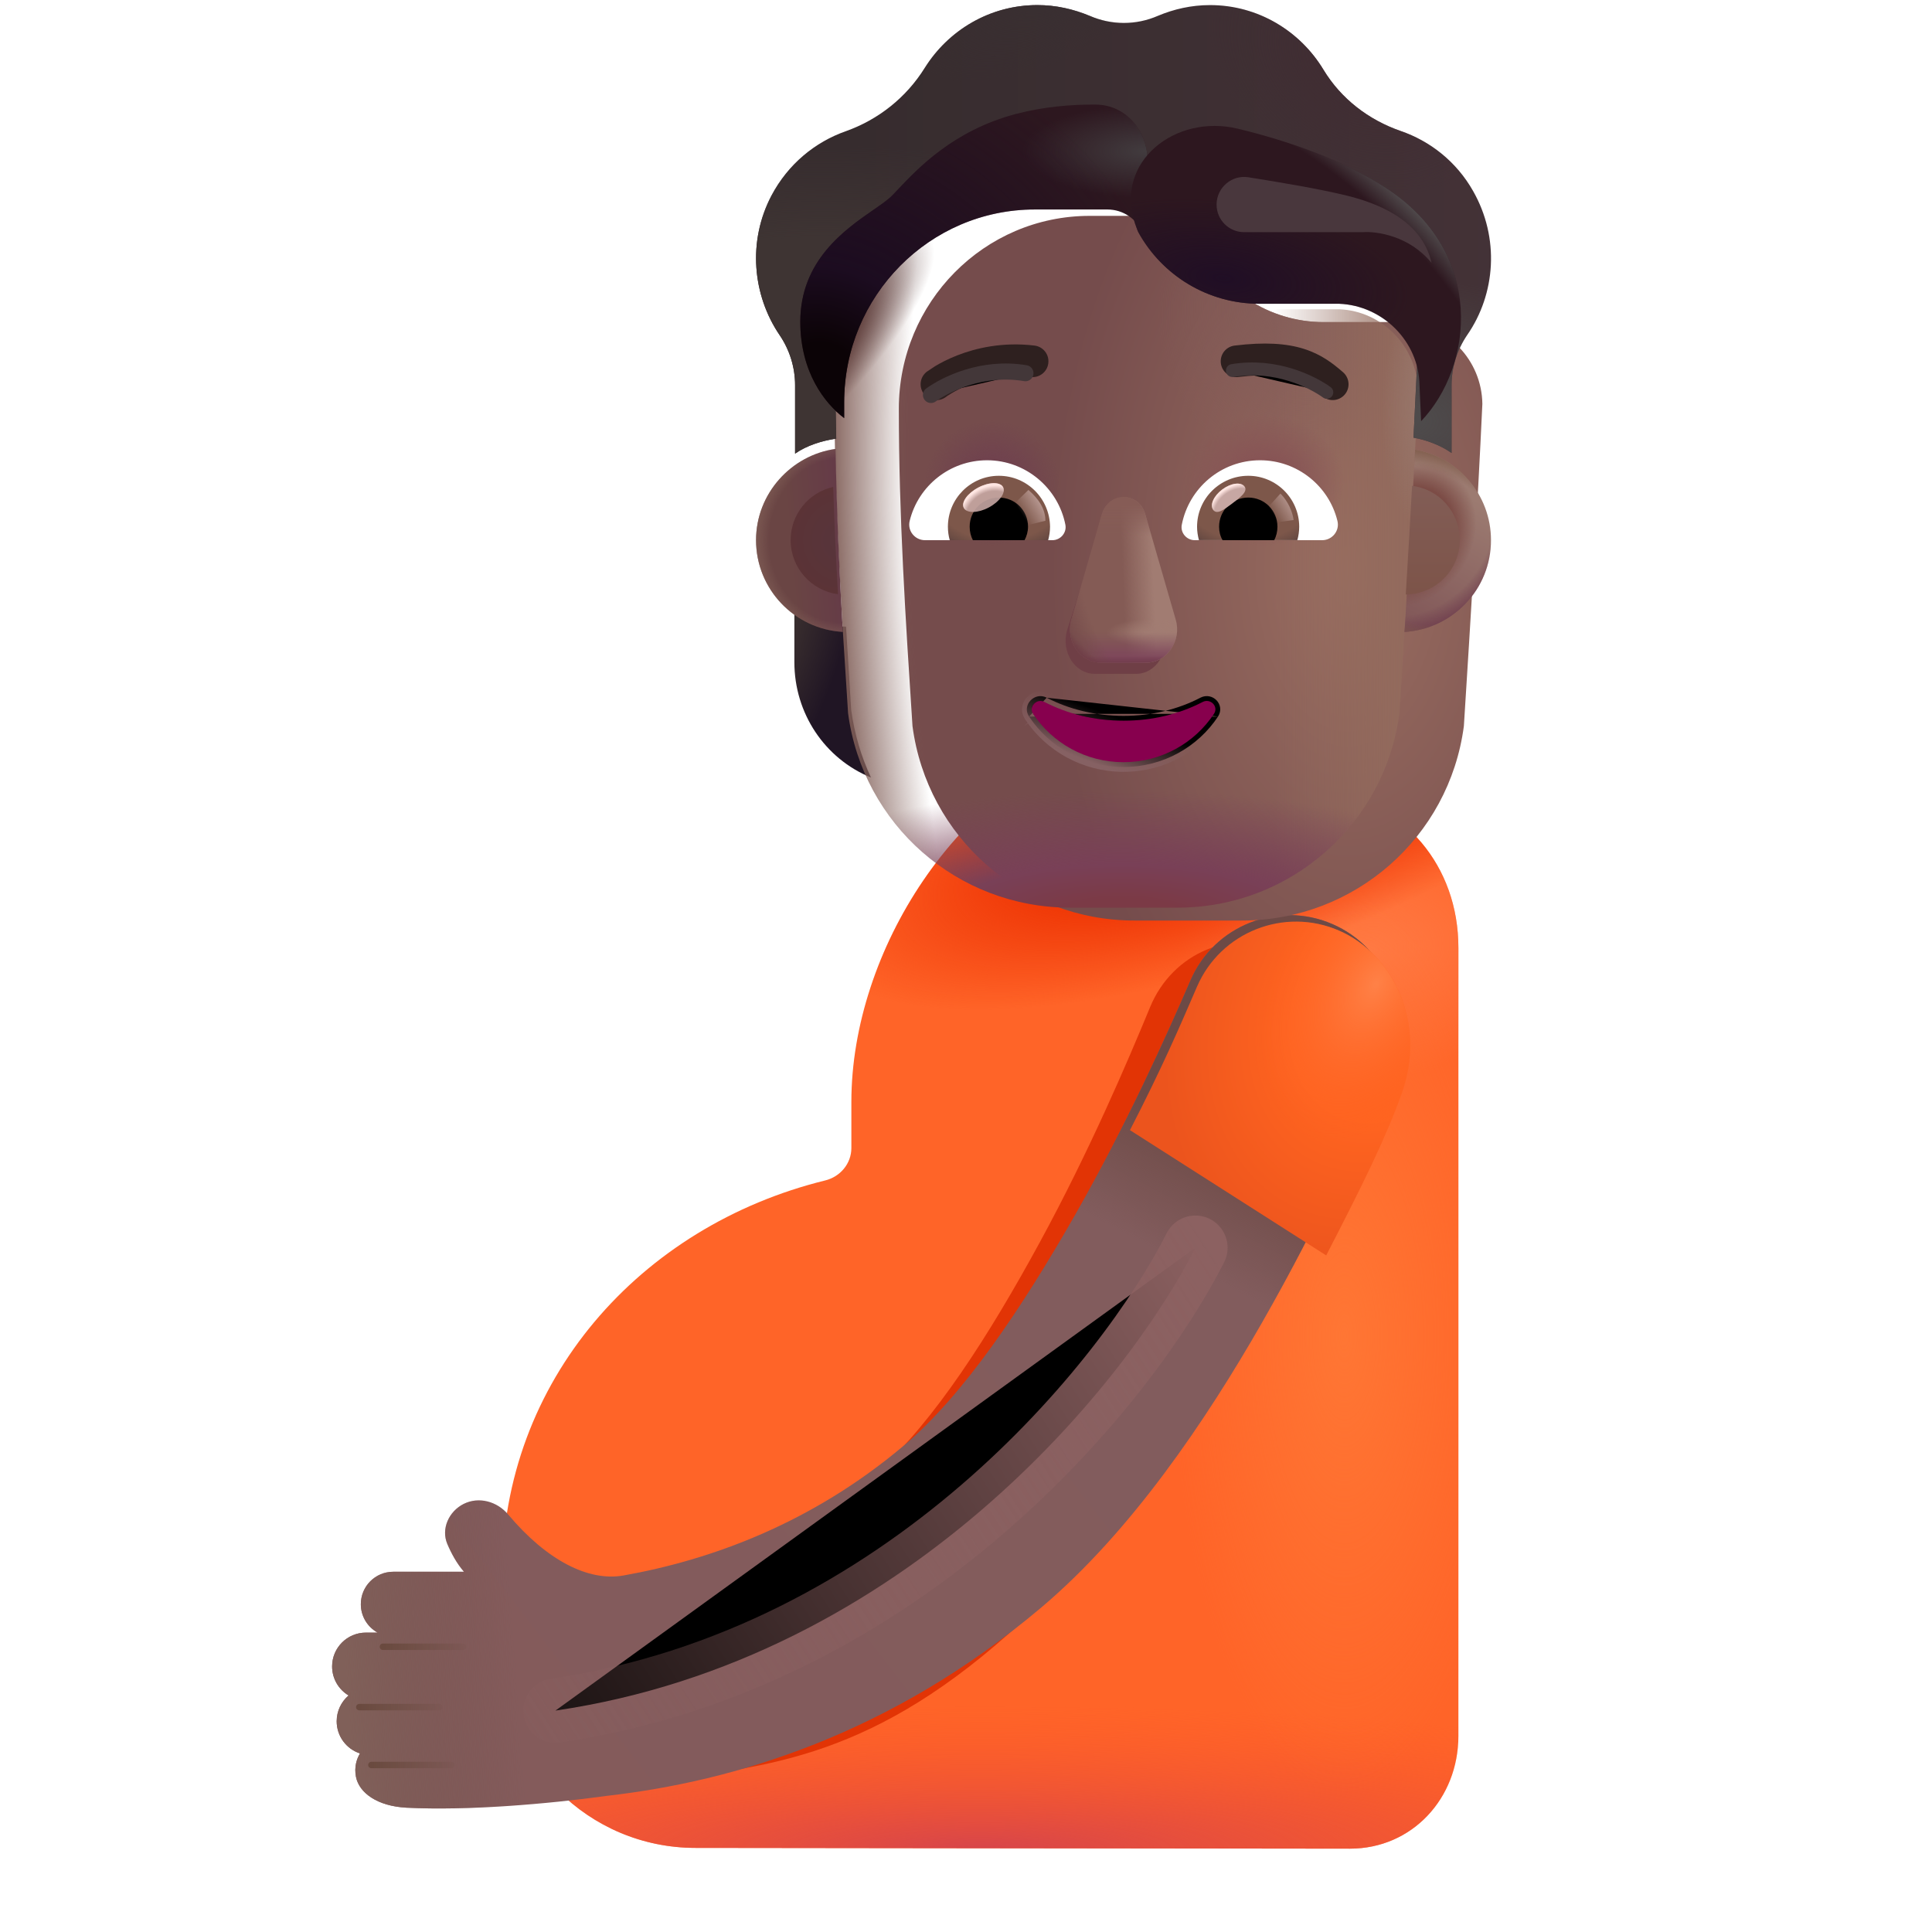 <svg viewBox="1 1 30 30" xmlns="http://www.w3.org/2000/svg">
<g filter="url(#filter0_i_13929_4524)">
<path d="M16.856 12.501C14.652 13.176 12.97 15.748 12.97 18.11V18.827C12.97 19.068 12.797 19.273 12.563 19.33C9.694 20.036 7.545 22.437 7.545 25.479V26.694C7.545 28.351 8.89 29.694 10.549 29.694L20.712 29.706C21.68 29.706 22.396 28.922 22.396 27.956V15.722C22.396 14.427 21.55 13.484 20.358 13.235C20.204 13.203 20.05 13.172 19.896 13.137C19.633 13.076 19.374 13 19.133 12.88L19.074 12.851C18.38 12.505 17.598 12.273 16.856 12.501Z" fill="#FF6428"/>
<path d="M16.856 12.501C14.652 13.176 12.97 15.748 12.97 18.11V18.827C12.97 19.068 12.797 19.273 12.563 19.33C9.694 20.036 7.545 22.437 7.545 25.479V26.694C7.545 28.351 8.89 29.694 10.549 29.694L20.712 29.706C21.68 29.706 22.396 28.922 22.396 27.956V15.722C22.396 14.427 21.55 13.484 20.358 13.235C20.204 13.203 20.05 13.172 19.896 13.137C19.633 13.076 19.374 13 19.133 12.88L19.074 12.851C18.38 12.505 17.598 12.273 16.856 12.501Z" fill="url(#paint0_radial_13929_4524)"/>
<path d="M16.856 12.501C14.652 13.176 12.97 15.748 12.97 18.11V18.827C12.97 19.068 12.797 19.273 12.563 19.33C9.694 20.036 7.545 22.437 7.545 25.479V26.694C7.545 28.351 8.89 29.694 10.549 29.694L20.712 29.706C21.68 29.706 22.396 28.922 22.396 27.956V15.722C22.396 14.427 21.55 13.484 20.358 13.235C20.204 13.203 20.05 13.172 19.896 13.137C19.633 13.076 19.374 13 19.133 12.88L19.074 12.851C18.38 12.505 17.598 12.273 16.856 12.501Z" fill="url(#paint1_radial_13929_4524)"/>
<path d="M16.856 12.501C14.652 13.176 12.97 15.748 12.97 18.11V18.827C12.97 19.068 12.797 19.273 12.563 19.33C9.694 20.036 7.545 22.437 7.545 25.479V26.694C7.545 28.351 8.89 29.694 10.549 29.694L20.712 29.706C21.68 29.706 22.396 28.922 22.396 27.956V15.722C22.396 14.427 21.55 13.484 20.358 13.235C20.204 13.203 20.05 13.172 19.896 13.137C19.633 13.076 19.374 13 19.133 12.88L19.074 12.851C18.38 12.505 17.598 12.273 16.856 12.501Z" fill="url(#paint2_radial_13929_4524)"/>
<path d="M16.856 12.501C14.652 13.176 12.97 15.748 12.97 18.11V18.827C12.97 19.068 12.797 19.273 12.563 19.33C9.694 20.036 7.545 22.437 7.545 25.479V26.694C7.545 28.351 8.89 29.694 10.549 29.694L20.712 29.706C21.68 29.706 22.396 28.922 22.396 27.956V15.722C22.396 14.427 21.55 13.484 20.358 13.235C20.204 13.203 20.05 13.172 19.896 13.137C19.633 13.076 19.374 13 19.133 12.88L19.074 12.851C18.38 12.505 17.598 12.273 16.856 12.501Z" fill="url(#paint3_radial_13929_4524)"/>
</g>
<g filter="url(#filter1_f_13929_4524)">
<path d="M10.469 28.739C10.622 28.72 10.769 28.7 10.909 28.68C12.796 28.455 14.417 28.358 16.648 26.382C17.973 25.208 19.082 23.486 19.919 21.949C20.772 20.381 21.421 18.856 21.786 17.97C22.136 17.121 21.764 16.135 20.955 15.767C20.146 15.4 19.207 15.791 18.858 16.64C18.508 17.488 17.914 18.88 17.148 20.286C16.366 21.723 15.504 23.078 14.614 23.867C13.248 25.077 11.758 25.642 10.469 25.883C9.953 25.979 9.334 25.648 8.765 24.936C8.641 24.78 8.453 24.697 8.271 24.72C8.242 24.968 8.228 25.221 8.228 25.479V26.694C8.228 27.857 9.546 28.241 10.469 28.739Z" fill="#E23405"/>
</g>
<g filter="url(#filter2_i_13929_4524)">
<path d="M21.689 15.549C22.538 15.916 22.929 16.902 22.562 17.751C22.179 18.637 21.497 20.162 20.601 21.73C19.722 23.267 18.558 24.989 17.167 26.163C14.825 28.139 12.403 28.861 10.422 29.086C9.493 29.215 8.253 29.318 7.313 29.27C6.856 29.246 6.578 29.038 6.528 28.793C6.496 28.633 6.542 28.507 6.59 28.427C6.38 28.359 6.228 28.161 6.228 27.928C6.228 27.767 6.3 27.624 6.413 27.527C6.26 27.436 6.157 27.268 6.157 27.076C6.157 26.786 6.392 26.551 6.683 26.551H6.863C6.708 26.465 6.603 26.3 6.603 26.11C6.603 25.831 6.828 25.606 7.106 25.606H8.204C8.092 25.477 8.008 25.321 7.946 25.175C7.846 24.939 7.97 24.669 8.199 24.553C8.436 24.434 8.721 24.514 8.891 24.717C9.489 25.43 10.139 25.761 10.681 25.664C12.033 25.424 13.598 24.859 15.032 23.649C15.967 22.86 16.871 21.505 17.692 20.068C18.496 18.661 19.12 17.269 19.487 16.421C19.854 15.572 20.84 15.181 21.689 15.549Z" fill="url(#paint4_linear_13929_4524)"/>
<path d="M21.689 15.549C22.538 15.916 22.929 16.902 22.562 17.751C22.179 18.637 21.497 20.162 20.601 21.73C19.722 23.267 18.558 24.989 17.167 26.163C14.825 28.139 12.403 28.861 10.422 29.086C9.493 29.215 8.253 29.318 7.313 29.27C6.856 29.246 6.578 29.038 6.528 28.793C6.496 28.633 6.542 28.507 6.59 28.427C6.38 28.359 6.228 28.161 6.228 27.928C6.228 27.767 6.3 27.624 6.413 27.527C6.26 27.436 6.157 27.268 6.157 27.076C6.157 26.786 6.392 26.551 6.683 26.551H6.863C6.708 26.465 6.603 26.3 6.603 26.11C6.603 25.831 6.828 25.606 7.106 25.606H8.204C8.092 25.477 8.008 25.321 7.946 25.175C7.846 24.939 7.97 24.669 8.199 24.553C8.436 24.434 8.721 24.514 8.891 24.717C9.489 25.43 10.139 25.761 10.681 25.664C12.033 25.424 13.598 24.859 15.032 23.649C15.967 22.86 16.871 21.505 17.692 20.068C18.496 18.661 19.12 17.269 19.487 16.421C19.854 15.572 20.84 15.181 21.689 15.549Z" fill="url(#paint5_linear_13929_4524)"/>
<path d="M21.689 15.549C22.538 15.916 22.929 16.902 22.562 17.751C22.179 18.637 21.497 20.162 20.601 21.73C19.722 23.267 18.558 24.989 17.167 26.163C14.825 28.139 12.403 28.861 10.422 29.086C9.493 29.215 8.253 29.318 7.313 29.27C6.856 29.246 6.578 29.038 6.528 28.793C6.496 28.633 6.542 28.507 6.59 28.427C6.38 28.359 6.228 28.161 6.228 27.928C6.228 27.767 6.3 27.624 6.413 27.527C6.26 27.436 6.157 27.268 6.157 27.076C6.157 26.786 6.392 26.551 6.683 26.551H6.863C6.708 26.465 6.603 26.3 6.603 26.11C6.603 25.831 6.828 25.606 7.106 25.606H8.204C8.092 25.477 8.008 25.321 7.946 25.175C7.846 24.939 7.97 24.669 8.199 24.553C8.436 24.434 8.721 24.514 8.891 24.717C9.489 25.43 10.139 25.761 10.681 25.664C12.033 25.424 13.598 24.859 15.032 23.649C15.967 22.86 16.871 21.505 17.692 20.068C18.496 18.661 19.12 17.269 19.487 16.421C19.854 15.572 20.84 15.181 21.689 15.549Z" fill="url(#paint6_linear_13929_4524)"/>
</g>
<g filter="url(#filter3_i_13929_4524)">
<path d="M22.665 18.082C23.056 16.992 22.538 15.916 21.689 15.549C20.84 15.181 19.854 15.572 19.487 16.421C19.221 17.037 18.954 17.662 18.446 18.649L21.493 20.594C22.06 19.496 22.417 18.774 22.665 18.082Z" fill="url(#paint7_radial_13929_4524)"/>
<path d="M22.665 18.082C23.056 16.992 22.538 15.916 21.689 15.549C20.84 15.181 19.854 15.572 19.487 16.421C19.221 17.037 18.954 17.662 18.446 18.649L21.493 20.594C22.06 19.496 22.417 18.774 22.665 18.082Z" fill="url(#paint8_radial_13929_4524)"/>
</g>
<g filter="url(#filter4_f_13929_4524)">
<path d="M6.946 26.571H8.188" stroke="url(#paint9_linear_13929_4524)" stroke-width="0.1" stroke-linecap="round"/>
</g>
<g filter="url(#filter5_f_13929_4524)">
<path d="M6.579 27.508H7.821" stroke="url(#paint10_linear_13929_4524)" stroke-width="0.1" stroke-linecap="round"/>
</g>
<g filter="url(#filter6_f_13929_4524)">
<path d="M6.767 28.407H8.009" stroke="url(#paint11_linear_13929_4524)" stroke-width="0.1" stroke-linecap="round"/>
</g>
<path d="M22.756 10.731C23.053 10.721 23.332 10.621 23.558 10.457V11.283C23.558 12.075 23.086 12.78 22.369 13.073C22.52 12.751 22.624 12.401 22.676 12.027L22.756 10.731Z" fill="url(#paint12_radial_13929_4524)"/>
<path d="M14.137 10.731C13.839 10.721 13.561 10.621 13.335 10.457V11.283C13.335 12.075 13.806 12.78 14.524 13.073C14.373 12.751 14.269 12.401 14.217 12.027L14.137 10.731Z" fill="url(#paint13_radial_13929_4524)"/>
<g filter="url(#filter7_ii_13929_4524)">
<path d="M14.169 12.074C14.397 13.805 15.87 15.094 17.614 15.094H19.286C21.03 15.094 22.503 13.805 22.731 12.074C22.836 10.404 22.941 8.741 23.018 7.072C23.009 6.392 22.473 5.831 21.796 5.802H20.555C19.708 5.802 18.942 5.303 18.594 4.523C18.504 4.3 18.288 4.152 18.048 4.152H16.92C15.284 4.152 13.957 5.493 13.957 7.148C13.957 8.798 14.061 10.421 14.169 12.074Z" fill="url(#paint14_radial_13929_4524)"/>
<path d="M14.169 12.074C14.397 13.805 15.87 15.094 17.614 15.094H19.286C21.03 15.094 22.503 13.805 22.731 12.074C22.836 10.404 22.941 8.741 23.018 7.072C23.009 6.392 22.473 5.831 21.796 5.802H20.555C19.708 5.802 18.942 5.303 18.594 4.523C18.504 4.3 18.288 4.152 18.048 4.152H16.92C15.284 4.152 13.957 5.493 13.957 7.148C13.957 8.798 14.061 10.421 14.169 12.074Z" fill="url(#paint15_radial_13929_4524)"/>
</g>
<path d="M14.169 12.074C14.397 13.805 15.87 15.094 17.614 15.094H19.286C21.03 15.094 22.503 13.805 22.731 12.074C22.836 10.404 22.941 8.741 23.018 7.072C23.009 6.392 22.473 5.831 21.796 5.802H20.555C19.708 5.802 18.942 5.303 18.594 4.523C18.504 4.3 18.288 4.152 18.048 4.152H16.92C15.284 4.152 13.957 5.493 13.957 7.148C13.957 8.798 14.061 10.421 14.169 12.074Z" fill="url(#paint16_linear_13929_4524)"/>
<path d="M14.169 12.074C14.397 13.805 15.87 15.094 17.614 15.094H19.286C21.03 15.094 22.503 13.805 22.731 12.074C22.836 10.404 22.941 8.741 23.018 7.072C23.009 6.392 22.473 5.831 21.796 5.802H20.555C19.708 5.802 18.942 5.303 18.594 4.523C18.504 4.3 18.288 4.152 18.048 4.152H16.92C15.284 4.152 13.957 5.493 13.957 7.148C13.957 8.798 14.061 10.421 14.169 12.074Z" fill="url(#paint17_radial_13929_4524)"/>
<path d="M14.169 12.074C14.397 13.805 15.87 15.094 17.614 15.094H19.286C21.03 15.094 22.503 13.805 22.731 12.074C22.836 10.404 22.941 8.741 23.018 7.072C23.009 6.392 22.473 5.831 21.796 5.802H20.555C19.708 5.802 18.942 5.303 18.594 4.523C18.504 4.3 18.288 4.152 18.048 4.152H16.92C15.284 4.152 13.957 5.493 13.957 7.148C13.957 8.798 14.061 10.421 14.169 12.074Z" fill="url(#paint18_radial_13929_4524)"/>
<path d="M14.169 12.074C14.397 13.805 15.87 15.094 17.614 15.094H19.286C21.03 15.094 22.503 13.805 22.731 12.074C22.836 10.404 22.941 8.741 23.018 7.072C23.009 6.392 22.473 5.831 21.796 5.802H20.555C19.708 5.802 18.942 5.303 18.594 4.523C18.504 4.3 18.288 4.152 18.048 4.152H16.92C15.284 4.152 13.957 5.493 13.957 7.148C13.957 8.798 14.061 10.421 14.169 12.074Z" fill="url(#paint19_radial_13929_4524)"/>
<path d="M14.169 12.074C14.397 13.805 15.87 15.094 17.614 15.094H19.286C21.03 15.094 22.503 13.805 22.731 12.074C22.836 10.404 22.941 8.741 23.018 7.072C23.009 6.392 22.473 5.831 21.796 5.802H20.555C19.708 5.802 18.942 5.303 18.594 4.523C18.504 4.3 18.288 4.152 18.048 4.152H16.92C15.284 4.152 13.957 5.493 13.957 7.148C13.957 8.798 14.061 10.421 14.169 12.074Z" fill="url(#paint20_radial_13929_4524)"/>
<path d="M14.169 12.074C14.397 13.805 15.87 15.094 17.614 15.094H19.286C21.03 15.094 22.503 13.805 22.731 12.074C22.836 10.404 22.941 8.741 23.018 7.072C23.009 6.392 22.473 5.831 21.796 5.802H20.555C19.708 5.802 18.942 5.303 18.594 4.523C18.504 4.3 18.288 4.152 18.048 4.152H16.92C15.284 4.152 13.957 5.493 13.957 7.148C13.957 8.798 14.061 10.421 14.169 12.074Z" fill="url(#paint21_radial_13929_4524)"/>
<path d="M14.169 12.074C14.397 13.805 15.87 15.094 17.614 15.094H19.286C21.03 15.094 22.503 13.805 22.731 12.074C22.836 10.404 22.941 8.741 23.018 7.072C23.009 6.392 22.473 5.831 21.796 5.802H20.555C19.708 5.802 18.942 5.303 18.594 4.523C18.504 4.3 18.288 4.152 18.048 4.152H16.92C15.284 4.152 13.957 5.493 13.957 7.148C13.957 8.798 14.061 10.421 14.169 12.074Z" fill="url(#paint22_radial_13929_4524)"/>
<g filter="url(#filter8_f_13929_4524)">
<path d="M18.091 9.163L17.567 10.793C17.477 11.128 17.692 11.463 17.996 11.463H18.645C18.949 11.463 19.164 11.123 19.075 10.793L18.636 9.163C18.542 8.802 18.189 8.802 18.091 9.163Z" fill="#6F3F46"/>
</g>
<g filter="url(#filter9_f_13929_4524)">
<path d="M18.107 8.99L17.636 10.619C17.54 10.954 17.771 11.29 18.098 11.29H18.795C19.122 11.29 19.353 10.949 19.256 10.619L18.785 8.99C18.684 8.628 18.213 8.628 18.107 8.99Z" fill="#845B55"/>
<path d="M18.107 8.99L17.636 10.619C17.54 10.954 17.771 11.29 18.098 11.29H18.795C19.122 11.29 19.353 10.949 19.256 10.619L18.785 8.99C18.684 8.628 18.213 8.628 18.107 8.99Z" fill="url(#paint23_linear_13929_4524)"/>
<path d="M18.107 8.99L17.636 10.619C17.54 10.954 17.771 11.29 18.098 11.29H18.795C19.122 11.29 19.353 10.949 19.256 10.619L18.785 8.99C18.684 8.628 18.213 8.628 18.107 8.99Z" fill="url(#paint24_radial_13929_4524)"/>
<path d="M18.107 8.99L17.636 10.619C17.54 10.954 17.771 11.29 18.098 11.29H18.795C19.122 11.29 19.353 10.949 19.256 10.619L18.785 8.99C18.684 8.628 18.213 8.628 18.107 8.99Z" fill="url(#paint25_linear_13929_4524)"/>
<path d="M18.107 8.99L17.636 10.619C17.54 10.954 17.771 11.29 18.098 11.29H18.795C19.122 11.29 19.353 10.949 19.256 10.619L18.785 8.99C18.684 8.628 18.213 8.628 18.107 8.99Z" fill="url(#paint26_radial_13929_4524)"/>
<path d="M18.107 8.99L17.636 10.619C17.54 10.954 17.771 11.29 18.098 11.29H18.795C19.122 11.29 19.353 10.949 19.256 10.619L18.785 8.99C18.684 8.628 18.213 8.628 18.107 8.99Z" fill="url(#paint27_linear_13929_4524)"/>
</g>
<path d="M18.107 8.99L17.636 10.619C17.54 10.954 17.771 11.29 18.098 11.29H18.795C19.122 11.29 19.353 10.949 19.256 10.619L18.785 8.99C18.684 8.628 18.213 8.628 18.107 8.99Z" fill="url(#paint28_linear_13929_4524)"/>
<path d="M18.107 8.99L17.636 10.619C17.54 10.954 17.771 11.29 18.098 11.29H18.795C19.122 11.29 19.353 10.949 19.256 10.619L18.785 8.99C18.684 8.628 18.213 8.628 18.107 8.99Z" fill="url(#paint29_radial_13929_4524)"/>
<g filter="url(#filter10_f_13929_4524)">
<path d="M17.253 11.834L17.253 11.834C17.597 12.013 18.008 12.116 18.446 12.116C18.889 12.116 19.296 12.013 19.64 11.834L19.641 11.833L19.641 11.833C19.734 11.786 19.832 11.813 19.89 11.874C19.95 11.936 19.972 12.037 19.913 12.127M17.253 11.834L19.85 12.085M17.253 11.834L17.252 11.833C17.158 11.785 17.06 11.815 17.002 11.877C16.943 11.938 16.919 12.038 16.98 12.127M17.253 11.834L17.043 12.085M19.913 12.127C19.913 12.127 19.913 12.127 19.912 12.127L19.85 12.085M19.913 12.127C19.913 12.127 19.913 12.127 19.913 12.127L19.85 12.085M19.913 12.127C19.602 12.597 19.062 12.91 18.446 12.91C17.831 12.91 17.291 12.597 16.98 12.127M19.85 12.085C19.553 12.535 19.036 12.835 18.446 12.835C17.857 12.835 17.34 12.535 17.043 12.085M16.98 12.127C16.981 12.127 16.981 12.128 16.981 12.128L17.043 12.085M16.98 12.127C16.98 12.127 16.98 12.127 16.98 12.127L17.043 12.085" stroke="url(#paint30_linear_13929_4524)" stroke-width="0.15"/>
</g>
<path d="M18.446 12.191C17.996 12.191 17.573 12.085 17.218 11.9C17.097 11.838 16.966 11.975 17.043 12.085C17.34 12.535 17.857 12.835 18.446 12.835C19.036 12.835 19.553 12.535 19.85 12.085C19.927 11.971 19.796 11.838 19.675 11.9C19.319 12.085 18.901 12.191 18.446 12.191Z" fill="url(#paint31_radial_13929_4524)"/>
<g filter="url(#filter11_ii_13929_4524)">
<path d="M22.75 3.734C23.206 3.891 23.616 4.209 23.874 4.666C24.288 5.393 24.227 6.263 23.78 6.905C23.625 7.134 23.54 7.405 23.54 7.68V8.734C23.375 8.618 23.156 8.532 22.949 8.496L23.018 7.072C23.009 6.392 22.473 5.831 21.796 5.802H20.555C19.708 5.802 18.942 5.303 18.594 4.523C18.504 4.299 18.288 4.152 18.048 4.152H16.92C15.284 4.152 13.958 5.493 13.958 7.148L13.985 8.511C13.76 8.544 13.524 8.619 13.346 8.744V7.68C13.346 7.405 13.262 7.134 13.107 6.905C12.683 6.282 12.608 5.445 12.979 4.737C13.238 4.247 13.657 3.905 14.132 3.738C14.639 3.558 15.072 3.215 15.359 2.754C15.726 2.169 16.37 1.779 17.108 1.779C17.395 1.779 17.668 1.841 17.921 1.946C18.26 2.093 18.641 2.093 18.979 1.946C19.229 1.841 19.501 1.779 19.788 1.779C20.536 1.779 21.189 2.183 21.551 2.783C21.824 3.234 22.252 3.562 22.75 3.734Z" fill="url(#paint32_linear_13929_4524)"/>
<path d="M22.75 3.734C23.206 3.891 23.616 4.209 23.874 4.666C24.288 5.393 24.227 6.263 23.78 6.905C23.625 7.134 23.54 7.405 23.54 7.68V8.734C23.375 8.618 23.156 8.532 22.949 8.496L23.018 7.072C23.009 6.392 22.473 5.831 21.796 5.802H20.555C19.708 5.802 18.942 5.303 18.594 4.523C18.504 4.299 18.288 4.152 18.048 4.152H16.92C15.284 4.152 13.958 5.493 13.958 7.148L13.985 8.511C13.76 8.544 13.524 8.619 13.346 8.744V7.68C13.346 7.405 13.262 7.134 13.107 6.905C12.683 6.282 12.608 5.445 12.979 4.737C13.238 4.247 13.657 3.905 14.132 3.738C14.639 3.558 15.072 3.215 15.359 2.754C15.726 2.169 16.37 1.779 17.108 1.779C17.395 1.779 17.668 1.841 17.921 1.946C18.26 2.093 18.641 2.093 18.979 1.946C19.229 1.841 19.501 1.779 19.788 1.779C20.536 1.779 21.189 2.183 21.551 2.783C21.824 3.234 22.252 3.562 22.75 3.734Z" fill="url(#paint33_radial_13929_4524)"/>
<path d="M22.75 3.734C23.206 3.891 23.616 4.209 23.874 4.666C24.288 5.393 24.227 6.263 23.78 6.905C23.625 7.134 23.54 7.405 23.54 7.68V8.734C23.375 8.618 23.156 8.532 22.949 8.496L23.018 7.072C23.009 6.392 22.473 5.831 21.796 5.802H20.555C19.708 5.802 18.942 5.303 18.594 4.523C18.504 4.299 18.288 4.152 18.048 4.152H16.92C15.284 4.152 13.958 5.493 13.958 7.148L13.985 8.511C13.76 8.544 13.524 8.619 13.346 8.744V7.68C13.346 7.405 13.262 7.134 13.107 6.905C12.683 6.282 12.608 5.445 12.979 4.737C13.238 4.247 13.657 3.905 14.132 3.738C14.639 3.558 15.072 3.215 15.359 2.754C15.726 2.169 16.37 1.779 17.108 1.779C17.395 1.779 17.668 1.841 17.921 1.946C18.26 2.093 18.641 2.093 18.979 1.946C19.229 1.841 19.501 1.779 19.788 1.779C20.536 1.779 21.189 2.183 21.551 2.783C21.824 3.234 22.252 3.562 22.75 3.734Z" fill="url(#paint34_radial_13929_4524)"/>
<path d="M22.75 3.734C23.206 3.891 23.616 4.209 23.874 4.666C24.288 5.393 24.227 6.263 23.78 6.905C23.625 7.134 23.54 7.405 23.54 7.68V8.734C23.375 8.618 23.156 8.532 22.949 8.496L23.018 7.072C23.009 6.392 22.473 5.831 21.796 5.802H20.555C19.708 5.802 18.942 5.303 18.594 4.523C18.504 4.299 18.288 4.152 18.048 4.152H16.92C15.284 4.152 13.958 5.493 13.958 7.148L13.985 8.511C13.76 8.544 13.524 8.619 13.346 8.744V7.68C13.346 7.405 13.262 7.134 13.107 6.905C12.683 6.282 12.608 5.445 12.979 4.737C13.238 4.247 13.657 3.905 14.132 3.738C14.639 3.558 15.072 3.215 15.359 2.754C15.726 2.169 16.37 1.779 17.108 1.779C17.395 1.779 17.668 1.841 17.921 1.946C18.26 2.093 18.641 2.093 18.979 1.946C19.229 1.841 19.501 1.779 19.788 1.779C20.536 1.779 21.189 2.183 21.551 2.783C21.824 3.234 22.252 3.562 22.75 3.734Z" fill="url(#paint35_radial_13929_4524)"/>
<path d="M22.75 3.734C23.206 3.891 23.616 4.209 23.874 4.666C24.288 5.393 24.227 6.263 23.78 6.905C23.625 7.134 23.54 7.405 23.54 7.68V8.734C23.375 8.618 23.156 8.532 22.949 8.496L23.018 7.072C23.009 6.392 22.473 5.831 21.796 5.802H20.555C19.708 5.802 18.942 5.303 18.594 4.523C18.504 4.299 18.288 4.152 18.048 4.152H16.92C15.284 4.152 13.958 5.493 13.958 7.148L13.985 8.511C13.76 8.544 13.524 8.619 13.346 8.744V7.68C13.346 7.405 13.262 7.134 13.107 6.905C12.683 6.282 12.608 5.445 12.979 4.737C13.238 4.247 13.657 3.905 14.132 3.738C14.639 3.558 15.072 3.215 15.359 2.754C15.726 2.169 16.37 1.779 17.108 1.779C17.395 1.779 17.668 1.841 17.921 1.946C18.26 2.093 18.641 2.093 18.979 1.946C19.229 1.841 19.501 1.779 19.788 1.779C20.536 1.779 21.189 2.183 21.551 2.783C21.824 3.234 22.252 3.562 22.75 3.734Z" fill="url(#paint36_radial_13929_4524)"/>
</g>
<g filter="url(#filter12_i_13929_4524)">
<path d="M21.756 6.981C21.6 6.846 21.42 6.703 21.146 6.617C20.877 6.532 20.539 6.509 20.071 6.566C19.936 6.583 19.841 6.705 19.857 6.84C19.874 6.975 19.996 7.071 20.131 7.054C20.558 7.002 20.819 7.029 20.998 7.086C21.174 7.141 21.293 7.231 21.433 7.352C21.535 7.441 21.69 7.431 21.78 7.328C21.869 7.226 21.858 7.071 21.756 6.981Z" fill="#2E201F"/>
</g>
<g filter="url(#filter13_i_13929_4524)">
<path d="M15.422 6.885C15.502 6.837 15.617 6.776 15.762 6.719C16.053 6.605 16.468 6.506 16.964 6.566C17.099 6.583 17.195 6.705 17.178 6.84C17.162 6.975 17.039 7.071 16.904 7.054C16.507 7.006 16.175 7.085 15.943 7.176C15.826 7.222 15.735 7.271 15.675 7.307C15.645 7.325 15.623 7.34 15.608 7.349C15.601 7.354 15.597 7.358 15.594 7.36L15.591 7.362C15.484 7.444 15.33 7.425 15.247 7.318C15.164 7.211 15.183 7.056 15.29 6.973L15.422 6.885Z" fill="#2E201F"/>
</g>
<g filter="url(#filter14_if_13929_4524)">
<path d="M18.652 4.645C18.632 4.605 18.612 4.565 18.594 4.523C18.505 4.3 18.288 4.153 18.048 4.153H16.92C15.284 4.153 13.958 5.493 13.958 7.148V7.392C13.656 7.163 13.277 6.679 13.277 5.896C13.277 4.946 13.97 4.465 14.412 4.159C14.537 4.072 14.642 4 14.705 3.934C14.732 3.907 14.762 3.875 14.794 3.841C15.104 3.513 15.656 2.927 16.62 2.671C17.054 2.556 17.494 2.521 17.864 2.524C18.337 2.527 18.671 2.935 18.671 3.408V4.633L18.652 4.645Z" fill="#2D171F"/>
<path d="M18.652 4.645C18.632 4.605 18.612 4.565 18.594 4.523C18.505 4.3 18.288 4.153 18.048 4.153H16.92C15.284 4.153 13.958 5.493 13.958 7.148V7.392C13.656 7.163 13.277 6.679 13.277 5.896C13.277 4.946 13.97 4.465 14.412 4.159C14.537 4.072 14.642 4 14.705 3.934C14.732 3.907 14.762 3.875 14.794 3.841C15.104 3.513 15.656 2.927 16.62 2.671C17.054 2.556 17.494 2.521 17.864 2.524C18.337 2.527 18.671 2.935 18.671 3.408V4.633L18.652 4.645Z" fill="url(#paint37_radial_13929_4524)"/>
<path d="M18.652 4.645C18.632 4.605 18.612 4.565 18.594 4.523C18.505 4.3 18.288 4.153 18.048 4.153H16.92C15.284 4.153 13.958 5.493 13.958 7.148V7.392C13.656 7.163 13.277 6.679 13.277 5.896C13.277 4.946 13.97 4.465 14.412 4.159C14.537 4.072 14.642 4 14.705 3.934C14.732 3.907 14.762 3.875 14.794 3.841C15.104 3.513 15.656 2.927 16.62 2.671C17.054 2.556 17.494 2.521 17.864 2.524C18.337 2.527 18.671 2.935 18.671 3.408V4.633L18.652 4.645Z" fill="url(#paint38_radial_13929_4524)"/>
</g>
<g filter="url(#filter15_f_13929_4524)">
<path d="M23.067 7.54L23.042 6.981C23.032 6.304 22.473 5.745 21.796 5.717H20.555C19.767 5.717 19.048 5.286 18.672 4.6C18.672 4.6 18.651 4.552 18.622 4.465C18.306 3.513 19.247 2.764 20.223 2.999C21.006 3.188 21.86 3.486 22.524 3.919C24.071 4.927 23.882 6.684 23.067 7.54Z" fill="#2D171F"/>
<path d="M23.067 7.54L23.042 6.981C23.032 6.304 22.473 5.745 21.796 5.717H20.555C19.767 5.717 19.048 5.286 18.672 4.6C18.672 4.6 18.651 4.552 18.622 4.465C18.306 3.513 19.247 2.764 20.223 2.999C21.006 3.188 21.86 3.486 22.524 3.919C24.071 4.927 23.882 6.684 23.067 7.54Z" fill="url(#paint39_radial_13929_4524)"/>
<path d="M23.067 7.54L23.042 6.981C23.032 6.304 22.473 5.745 21.796 5.717H20.555C19.767 5.717 19.048 5.286 18.672 4.6C18.672 4.6 18.651 4.552 18.622 4.465C18.306 3.513 19.247 2.764 20.223 2.999C21.006 3.188 21.86 3.486 22.524 3.919C24.071 4.927 23.882 6.684 23.067 7.54Z" fill="url(#paint40_radial_13929_4524)"/>
</g>
<path d="M20.566 8.147C21.145 8.147 21.634 8.546 21.767 9.086C21.807 9.24 21.688 9.388 21.53 9.388H19.552C19.426 9.388 19.325 9.273 19.351 9.147C19.462 8.579 19.962 8.147 20.566 8.147Z" fill="white"/>
<path d="M20.383 8.388C20.821 8.388 21.174 8.744 21.174 9.179C21.174 9.251 21.163 9.323 21.145 9.387H19.617C19.599 9.319 19.588 9.251 19.588 9.179C19.588 8.744 19.944 8.388 20.383 8.388Z" fill="url(#paint41_radial_13929_4524)"/>
<path d="M19.93 9.179C19.93 8.927 20.131 8.726 20.383 8.726C20.635 8.726 20.836 8.927 20.836 9.179C20.836 9.255 20.818 9.327 20.786 9.388H19.984C19.948 9.327 19.93 9.255 19.93 9.179Z" fill="black"/>
<g filter="url(#filter16_f_13929_4524)">
<path d="M20.325 8.555C20.381 8.63 20.263 8.722 20.129 8.822C19.995 8.923 19.896 8.993 19.839 8.918C19.783 8.842 19.846 8.7 19.98 8.6C20.114 8.5 20.268 8.48 20.325 8.555Z" fill="#C7A7A3"/>
<path d="M20.325 8.555C20.381 8.63 20.263 8.722 20.129 8.822C19.995 8.923 19.896 8.993 19.839 8.918C19.783 8.842 19.846 8.7 19.98 8.6C20.114 8.5 20.268 8.48 20.325 8.555Z" fill="url(#paint42_radial_13929_4524)"/>
</g>
<g filter="url(#filter17_f_13929_4524)">
<path d="M21.087 9.075C21.058 8.87 20.938 8.716 20.882 8.665L20.652 8.917L20.756 9.12L21.087 9.075Z" fill="url(#paint43_linear_13929_4524)"/>
</g>
<path d="M16.327 8.147C15.748 8.147 15.259 8.546 15.126 9.086C15.086 9.24 15.205 9.388 15.363 9.388H17.341C17.467 9.388 17.568 9.273 17.543 9.147C17.431 8.579 16.927 8.147 16.327 8.147Z" fill="white"/>
<path d="M16.51 8.388C16.071 8.388 15.719 8.744 15.719 9.179C15.719 9.251 15.729 9.323 15.748 9.388H17.276C17.294 9.319 17.305 9.251 17.305 9.179C17.301 8.744 16.949 8.388 16.51 8.388Z" fill="url(#paint44_radial_13929_4524)"/>
<path d="M16.963 9.179C16.963 8.927 16.762 8.726 16.51 8.726C16.258 8.726 16.057 8.927 16.057 9.179C16.057 9.255 16.075 9.327 16.107 9.388H16.909C16.942 9.327 16.963 9.255 16.963 9.179Z" fill="black"/>
<g filter="url(#filter18_f_13929_4524)">
<path d="M17.233 9.086C17.233 8.83 17.025 8.66 16.969 8.608L16.713 8.856L16.871 9.176L17.233 9.086Z" fill="url(#paint45_linear_13929_4524)"/>
</g>
<g filter="url(#filter19_f_13929_4524)">
<ellipse cx="16.271" cy="8.726" rx="0.345" ry="0.175" transform="rotate(-27.914 16.271 8.726)" fill="#C7A7A3" fill-opacity="0.9"/>
<ellipse cx="16.271" cy="8.726" rx="0.345" ry="0.175" transform="rotate(-27.914 16.271 8.726)" fill="url(#paint46_radial_13929_4524)"/>
</g>
<path d="M22.81 10.812C22.868 9.868 22.924 8.926 22.974 7.982C23.643 8.1 24.152 8.684 24.152 9.388C24.152 10.147 23.559 10.768 22.81 10.812Z" fill="url(#paint47_linear_13929_4524)"/>
<path d="M22.81 10.812C22.868 9.868 22.924 8.926 22.974 7.982C23.643 8.1 24.152 8.684 24.152 9.388C24.152 10.147 23.559 10.768 22.81 10.812Z" fill="url(#paint48_radial_13929_4524)"/>
<path d="M22.81 10.812C22.868 9.868 22.924 8.926 22.974 7.982C23.643 8.1 24.152 8.684 24.152 9.388C24.152 10.147 23.559 10.768 22.81 10.812Z" fill="url(#paint49_radial_13929_4524)"/>
<path d="M22.81 10.812C22.868 9.868 22.924 8.926 22.974 7.982C23.643 8.1 24.152 8.684 24.152 9.388C24.152 10.147 23.559 10.768 22.81 10.812Z" fill="url(#paint50_radial_13929_4524)"/>
<path d="M13.974 7.971C13.282 8.068 12.74 8.668 12.74 9.387C12.74 10.149 13.337 10.771 14.088 10.812C14.031 9.864 13.993 8.918 13.974 7.971Z" fill="url(#paint51_linear_13929_4524)"/>
<path d="M13.974 7.971C13.282 8.068 12.74 8.668 12.74 9.387C12.74 10.149 13.337 10.771 14.088 10.812C14.031 9.864 13.993 8.918 13.974 7.971Z" fill="url(#paint52_radial_13929_4524)"/>
<g filter="url(#filter20_f_13929_4524)">
<path d="M13.938 8.561C13.56 8.645 13.277 8.983 13.277 9.387C13.277 9.817 13.597 10.172 14.012 10.227C13.981 9.671 13.955 9.116 13.938 8.561Z" fill="url(#paint53_radial_13929_4524)"/>
</g>
<g filter="url(#filter21_f_13929_4524)">
<path d="M22.829 10.231C22.863 9.669 22.896 9.106 22.927 8.544C23.345 8.596 23.668 8.952 23.668 9.384C23.668 9.85 23.293 10.227 22.829 10.231Z" fill="url(#paint54_linear_13929_4524)"/>
</g>
<g filter="url(#filter22_f_13929_4524)">
<path d="M15.456 7.133C15.684 6.969 16.252 6.682 16.923 6.795" stroke="#433739" stroke-width="0.25" stroke-linecap="round"/>
</g>
<g filter="url(#filter23_f_13929_4524)">
<path d="M21.603 7.092C21.375 6.928 20.808 6.641 20.136 6.754" stroke="#433739" stroke-width="0.2" stroke-linecap="round"/>
</g>
<g filter="url(#filter24_f_13929_4524)">
<path d="M22.163 4.605L20.319 4.605C20.082 4.605 19.891 4.413 19.891 4.177C19.891 3.913 20.127 3.711 20.387 3.753C20.866 3.829 21.501 3.935 21.927 4.041C22.889 4.28 23.155 4.748 23.229 5.082C22.886 4.662 22.376 4.589 22.163 4.605Z" fill="#49373D"/>
</g>
<g filter="url(#filter25_f_13929_4524)">
<path d="M19.562 20.375C18.521 22.438 15.075 26.762 9.625 27.562" stroke="url(#paint55_linear_13929_4524)" stroke-linecap="round"/>
</g>
<defs>
<filter id="filter0_i_13929_4524" x="7.545" y="12.41" width="16.1" height="17.295" filterUnits="userSpaceOnUse" color-interpolation-filters="sRGB">
<feFlood flood-opacity="0" result="BackgroundImageFix"/>
<feBlend mode="normal" in="SourceGraphic" in2="BackgroundImageFix" result="shape"/>
<feColorMatrix in="SourceAlpha" type="matrix" values="0 0 0 0 0 0 0 0 0 0 0 0 0 0 0 0 0 0 127 0" result="hardAlpha"/>
<feOffset dx="1.25"/>
<feGaussianBlur stdDeviation="1"/>
<feComposite in2="hardAlpha" operator="arithmetic" k2="-1" k3="1"/>
<feColorMatrix type="matrix" values="0 0 0 0 0.738 0 0 0 0 0.308 0 0 0 0 0.219 0 0 0 1 0"/>
<feBlend mode="normal" in2="shape" result="effect1_innerShadow_13929_4524"/>
</filter>
<filter id="filter1_f_13929_4524" x="7.228" y="14.629" width="15.69" height="15.109" filterUnits="userSpaceOnUse" color-interpolation-filters="sRGB">
<feFlood flood-opacity="0" result="BackgroundImageFix"/>
<feBlend mode="normal" in="SourceGraphic" in2="BackgroundImageFix" result="shape"/>
<feGaussianBlur stdDeviation="0.5" result="effect1_foregroundBlur_13929_4524"/>
</filter>
<filter id="filter2_i_13929_4524" x="6.157" y="15.211" width="16.543" height="14.071" filterUnits="userSpaceOnUse" color-interpolation-filters="sRGB">
<feFlood flood-opacity="0" result="BackgroundImageFix"/>
<feBlend mode="normal" in="SourceGraphic" in2="BackgroundImageFix" result="shape"/>
<feColorMatrix in="SourceAlpha" type="matrix" values="0 0 0 0 0 0 0 0 0 0 0 0 0 0 0 0 0 0 127 0" result="hardAlpha"/>
<feOffset dy="-0.2"/>
<feGaussianBlur stdDeviation="0.375"/>
<feComposite in2="hardAlpha" operator="arithmetic" k2="-1" k3="1"/>
<feColorMatrix type="matrix" values="0 0 0 0 0.498 0 0 0 0 0.29 0 0 0 0 0.388 0 0 0 1 0"/>
<feBlend mode="normal" in2="shape" result="effect1_innerShadow_13929_4524"/>
</filter>
<filter id="filter3_i_13929_4524" x="18.446" y="15.311" width="4.451" height="5.283" filterUnits="userSpaceOnUse" color-interpolation-filters="sRGB">
<feFlood flood-opacity="0" result="BackgroundImageFix"/>
<feBlend mode="normal" in="SourceGraphic" in2="BackgroundImageFix" result="shape"/>
<feColorMatrix in="SourceAlpha" type="matrix" values="0 0 0 0 0 0 0 0 0 0 0 0 0 0 0 0 0 0 127 0" result="hardAlpha"/>
<feOffset dx="0.1" dy="-0.1"/>
<feGaussianBlur stdDeviation="0.25"/>
<feComposite in2="hardAlpha" operator="arithmetic" k2="-1" k3="1"/>
<feColorMatrix type="matrix" values="0 0 0 0 0.894 0 0 0 0 0.263 0 0 0 0 0.027 0 0 0 1 0"/>
<feBlend mode="normal" in2="shape" result="effect1_innerShadow_13929_4524"/>
</filter>
<filter id="filter4_f_13929_4524" x="6.796" y="26.421" width="1.542" height="0.3" filterUnits="userSpaceOnUse" color-interpolation-filters="sRGB">
<feFlood flood-opacity="0" result="BackgroundImageFix"/>
<feBlend mode="normal" in="SourceGraphic" in2="BackgroundImageFix" result="shape"/>
<feGaussianBlur stdDeviation="0.05" result="effect1_foregroundBlur_13929_4524"/>
</filter>
<filter id="filter5_f_13929_4524" x="6.429" y="27.358" width="1.542" height="0.3" filterUnits="userSpaceOnUse" color-interpolation-filters="sRGB">
<feFlood flood-opacity="0" result="BackgroundImageFix"/>
<feBlend mode="normal" in="SourceGraphic" in2="BackgroundImageFix" result="shape"/>
<feGaussianBlur stdDeviation="0.05" result="effect1_foregroundBlur_13929_4524"/>
</filter>
<filter id="filter6_f_13929_4524" x="6.617" y="28.257" width="1.542" height="0.3" filterUnits="userSpaceOnUse" color-interpolation-filters="sRGB">
<feFlood flood-opacity="0" result="BackgroundImageFix"/>
<feBlend mode="normal" in="SourceGraphic" in2="BackgroundImageFix" result="shape"/>
<feGaussianBlur stdDeviation="0.05" result="effect1_foregroundBlur_13929_4524"/>
</filter>
<filter id="filter7_ii_13929_4524" x="13.957" y="4.152" width="10.061" height="11.141" filterUnits="userSpaceOnUse" color-interpolation-filters="sRGB">
<feFlood flood-opacity="0" result="BackgroundImageFix"/>
<feBlend mode="normal" in="SourceGraphic" in2="BackgroundImageFix" result="shape"/>
<feColorMatrix in="SourceAlpha" type="matrix" values="0 0 0 0 0 0 0 0 0 0 0 0 0 0 0 0 0 0 127 0" result="hardAlpha"/>
<feOffset dx="1"/>
<feGaussianBlur stdDeviation="0.7"/>
<feComposite in2="hardAlpha" operator="arithmetic" k2="-1" k3="1"/>
<feColorMatrix type="matrix" values="0 0 0 0 0.494 0 0 0 0 0.353 0 0 0 0 0.325 0 0 0 1 0"/>
<feBlend mode="normal" in2="shape" result="effect1_innerShadow_13929_4524"/>
<feColorMatrix in="SourceAlpha" type="matrix" values="0 0 0 0 0 0 0 0 0 0 0 0 0 0 0 0 0 0 127 0" result="hardAlpha"/>
<feOffset dy="0.2"/>
<feGaussianBlur stdDeviation="0.375"/>
<feComposite in2="hardAlpha" operator="arithmetic" k2="-1" k3="1"/>
<feColorMatrix type="matrix" values="0 0 0 0 0.396 0 0 0 0 0.216 0 0 0 0 0.216 0 0 0 1 0"/>
<feBlend mode="normal" in2="effect1_innerShadow_13929_4524" result="effect2_innerShadow_13929_4524"/>
</filter>
<filter id="filter8_f_13929_4524" x="16.546" y="7.892" width="3.549" height="4.571" filterUnits="userSpaceOnUse" color-interpolation-filters="sRGB">
<feFlood flood-opacity="0" result="BackgroundImageFix"/>
<feBlend mode="normal" in="SourceGraphic" in2="BackgroundImageFix" result="shape"/>
<feGaussianBlur stdDeviation="0.5" result="effect1_foregroundBlur_13929_4524"/>
</filter>
<filter id="filter9_f_13929_4524" x="17.414" y="8.519" width="2.064" height="2.971" filterUnits="userSpaceOnUse" color-interpolation-filters="sRGB">
<feFlood flood-opacity="0" result="BackgroundImageFix"/>
<feBlend mode="normal" in="SourceGraphic" in2="BackgroundImageFix" result="shape"/>
<feGaussianBlur stdDeviation="0.1" result="effect1_foregroundBlur_13929_4524"/>
</filter>
<filter id="filter10_f_13929_4524" x="16.77" y="11.634" width="3.353" height="1.451" filterUnits="userSpaceOnUse" color-interpolation-filters="sRGB">
<feFlood flood-opacity="0" result="BackgroundImageFix"/>
<feBlend mode="normal" in="SourceGraphic" in2="BackgroundImageFix" result="shape"/>
<feGaussianBlur stdDeviation="0.05" result="effect1_foregroundBlur_13929_4524"/>
</filter>
<filter id="filter11_ii_13929_4524" x="12.74" y="1.279" width="11.412" height="7.465" filterUnits="userSpaceOnUse" color-interpolation-filters="sRGB">
<feFlood flood-opacity="0" result="BackgroundImageFix"/>
<feBlend mode="normal" in="SourceGraphic" in2="BackgroundImageFix" result="shape"/>
<feColorMatrix in="SourceAlpha" type="matrix" values="0 0 0 0 0 0 0 0 0 0 0 0 0 0 0 0 0 0 127 0" result="hardAlpha"/>
<feOffset dy="-0.5"/>
<feGaussianBlur stdDeviation="0.625"/>
<feComposite in2="hardAlpha" operator="arithmetic" k2="-1" k3="1"/>
<feColorMatrix type="matrix" values="0 0 0 0 0.137 0 0 0 0 0.09 0 0 0 0 0.145 0 0 0 1 0"/>
<feBlend mode="normal" in2="shape" result="effect1_innerShadow_13929_4524"/>
<feColorMatrix in="SourceAlpha" type="matrix" values="0 0 0 0 0 0 0 0 0 0 0 0 0 0 0 0 0 0 127 0" result="hardAlpha"/>
<feOffset dy="-0.2"/>
<feGaussianBlur stdDeviation="0.2"/>
<feComposite in2="hardAlpha" operator="arithmetic" k2="-1" k3="1"/>
<feColorMatrix type="matrix" values="0 0 0 0 0.078 0 0 0 0 0.035 0 0 0 0 0.047 0 0 0 1 0"/>
<feBlend mode="normal" in2="effect1_innerShadow_13929_4524" result="effect2_innerShadow_13929_4524"/>
</filter>
<filter id="filter12_i_13929_4524" x="19.855" y="6.335" width="2.085" height="1.078" filterUnits="userSpaceOnUse" color-interpolation-filters="sRGB">
<feFlood flood-opacity="0" result="BackgroundImageFix"/>
<feBlend mode="normal" in="SourceGraphic" in2="BackgroundImageFix" result="shape"/>
<feColorMatrix in="SourceAlpha" type="matrix" values="0 0 0 0 0 0 0 0 0 0 0 0 0 0 0 0 0 0 127 0" result="hardAlpha"/>
<feOffset dx="0.1" dy="-0.2"/>
<feGaussianBlur stdDeviation="0.125"/>
<feComposite in2="hardAlpha" operator="arithmetic" k2="-1" k3="1"/>
<feColorMatrix type="matrix" values="0 0 0 0 0.173 0 0 0 0 0.086 0 0 0 0 0.157 0 0 0 1 0"/>
<feBlend mode="normal" in2="shape" result="effect1_innerShadow_13929_4524"/>
</filter>
<filter id="filter13_i_13929_4524" x="15.195" y="6.348" width="2.085" height="1.065" filterUnits="userSpaceOnUse" color-interpolation-filters="sRGB">
<feFlood flood-opacity="0" result="BackgroundImageFix"/>
<feBlend mode="normal" in="SourceGraphic" in2="BackgroundImageFix" result="shape"/>
<feColorMatrix in="SourceAlpha" type="matrix" values="0 0 0 0 0 0 0 0 0 0 0 0 0 0 0 0 0 0 127 0" result="hardAlpha"/>
<feOffset dx="0.1" dy="-0.2"/>
<feGaussianBlur stdDeviation="0.125"/>
<feComposite in2="hardAlpha" operator="arithmetic" k2="-1" k3="1"/>
<feColorMatrix type="matrix" values="0 0 0 0 0.173 0 0 0 0 0.086 0 0 0 0 0.157 0 0 0 1 0"/>
<feBlend mode="normal" in2="shape" result="effect1_innerShadow_13929_4524"/>
</filter>
<filter id="filter14_if_13929_4524" x="13.027" y="2.273" width="5.894" height="5.369" filterUnits="userSpaceOnUse" color-interpolation-filters="sRGB">
<feFlood flood-opacity="0" result="BackgroundImageFix"/>
<feBlend mode="normal" in="SourceGraphic" in2="BackgroundImageFix" result="shape"/>
<feColorMatrix in="SourceAlpha" type="matrix" values="0 0 0 0 0 0 0 0 0 0 0 0 0 0 0 0 0 0 127 0" result="hardAlpha"/>
<feOffset dx="0.15" dy="0.1"/>
<feGaussianBlur stdDeviation="0.2"/>
<feComposite in2="hardAlpha" operator="arithmetic" k2="-1" k3="1"/>
<feColorMatrix type="matrix" values="0 0 0 0 0.286 0 0 0 0 0.243 0 0 0 0 0.227 0 0 0 1 0"/>
<feBlend mode="normal" in2="shape" result="effect1_innerShadow_13929_4524"/>
<feGaussianBlur stdDeviation="0.125" result="effect2_foregroundBlur_13929_4524"/>
</filter>
<filter id="filter15_f_13929_4524" x="18.309" y="2.706" width="5.627" height="5.085" filterUnits="userSpaceOnUse" color-interpolation-filters="sRGB">
<feFlood flood-opacity="0" result="BackgroundImageFix"/>
<feBlend mode="normal" in="SourceGraphic" in2="BackgroundImageFix" result="shape"/>
<feGaussianBlur stdDeviation="0.125" result="effect1_foregroundBlur_13929_4524"/>
</filter>
<filter id="filter16_f_13929_4524" x="19.719" y="8.409" width="0.72" height="0.64" filterUnits="userSpaceOnUse" color-interpolation-filters="sRGB">
<feFlood flood-opacity="0" result="BackgroundImageFix"/>
<feBlend mode="normal" in="SourceGraphic" in2="BackgroundImageFix" result="shape"/>
<feGaussianBlur stdDeviation="0.05" result="effect1_foregroundBlur_13929_4524"/>
</filter>
<filter id="filter17_f_13929_4524" x="20.452" y="8.465" width="0.836" height="0.855" filterUnits="userSpaceOnUse" color-interpolation-filters="sRGB">
<feFlood flood-opacity="0" result="BackgroundImageFix"/>
<feBlend mode="normal" in="SourceGraphic" in2="BackgroundImageFix" result="shape"/>
<feGaussianBlur stdDeviation="0.1" result="effect1_foregroundBlur_13929_4524"/>
</filter>
<filter id="filter18_f_13929_4524" x="16.513" y="8.408" width="0.92" height="0.967" filterUnits="userSpaceOnUse" color-interpolation-filters="sRGB">
<feFlood flood-opacity="0" result="BackgroundImageFix"/>
<feBlend mode="normal" in="SourceGraphic" in2="BackgroundImageFix" result="shape"/>
<feGaussianBlur stdDeviation="0.1" result="effect1_foregroundBlur_13929_4524"/>
</filter>
<filter id="filter19_f_13929_4524" x="15.855" y="8.402" width="0.832" height="0.647" filterUnits="userSpaceOnUse" color-interpolation-filters="sRGB">
<feFlood flood-opacity="0" result="BackgroundImageFix"/>
<feBlend mode="normal" in="SourceGraphic" in2="BackgroundImageFix" result="shape"/>
<feGaussianBlur stdDeviation="0.05" result="effect1_foregroundBlur_13929_4524"/>
</filter>
<filter id="filter20_f_13929_4524" x="13.027" y="8.311" width="1.235" height="2.166" filterUnits="userSpaceOnUse" color-interpolation-filters="sRGB">
<feFlood flood-opacity="0" result="BackgroundImageFix"/>
<feBlend mode="normal" in="SourceGraphic" in2="BackgroundImageFix" result="shape"/>
<feGaussianBlur stdDeviation="0.125" result="effect1_foregroundBlur_13929_4524"/>
</filter>
<filter id="filter21_f_13929_4524" x="22.329" y="8.044" width="1.839" height="2.688" filterUnits="userSpaceOnUse" color-interpolation-filters="sRGB">
<feFlood flood-opacity="0" result="BackgroundImageFix"/>
<feBlend mode="normal" in="SourceGraphic" in2="BackgroundImageFix" result="shape"/>
<feGaussianBlur stdDeviation="0.25" result="effect1_foregroundBlur_13929_4524"/>
</filter>
<filter id="filter22_f_13929_4524" x="15.131" y="6.444" width="2.117" height="1.014" filterUnits="userSpaceOnUse" color-interpolation-filters="sRGB">
<feFlood flood-opacity="0" result="BackgroundImageFix"/>
<feBlend mode="normal" in="SourceGraphic" in2="BackgroundImageFix" result="shape"/>
<feGaussianBlur stdDeviation="0.1" result="effect1_foregroundBlur_13929_4524"/>
</filter>
<filter id="filter23_f_13929_4524" x="19.836" y="6.428" width="2.067" height="0.964" filterUnits="userSpaceOnUse" color-interpolation-filters="sRGB">
<feFlood flood-opacity="0" result="BackgroundImageFix"/>
<feBlend mode="normal" in="SourceGraphic" in2="BackgroundImageFix" result="shape"/>
<feGaussianBlur stdDeviation="0.1" result="effect1_foregroundBlur_13929_4524"/>
</filter>
<filter id="filter24_f_13929_4524" x="19.141" y="2.998" width="4.839" height="2.834" filterUnits="userSpaceOnUse" color-interpolation-filters="sRGB">
<feFlood flood-opacity="0" result="BackgroundImageFix"/>
<feBlend mode="normal" in="SourceGraphic" in2="BackgroundImageFix" result="shape"/>
<feGaussianBlur stdDeviation="0.375" result="effect1_foregroundBlur_13929_4524"/>
</filter>
<filter id="filter25_f_13929_4524" x="8.325" y="19.075" width="12.538" height="9.787" filterUnits="userSpaceOnUse" color-interpolation-filters="sRGB">
<feFlood flood-opacity="0" result="BackgroundImageFix"/>
<feBlend mode="normal" in="SourceGraphic" in2="BackgroundImageFix" result="shape"/>
<feGaussianBlur stdDeviation="0.4" result="effect1_foregroundBlur_13929_4524"/>
</filter>
<radialGradient id="paint0_radial_13929_4524" cx="0" cy="0" r="1" gradientUnits="userSpaceOnUse" gradientTransform="translate(14.97 29.706) rotate(-90) scale(2.244 14.467)">
<stop stop-color="#D7454A"/>
<stop offset="1" stop-color="#FC5428" stop-opacity="0"/>
</radialGradient>
<radialGradient id="paint1_radial_13929_4524" cx="0" cy="0" r="1" gradientUnits="userSpaceOnUse" gradientTransform="translate(20.997 15.767) rotate(-100.328) scale(2.026 3.021)">
<stop stop-color="#FF7A45"/>
<stop offset="1" stop-color="#FF7A45" stop-opacity="0"/>
</radialGradient>
<radialGradient id="paint2_radial_13929_4524" cx="0" cy="0" r="1" gradientUnits="userSpaceOnUse" gradientTransform="translate(20.634 21.743) rotate(90) scale(7.062 2.688)">
<stop stop-color="#FF7634"/>
<stop offset="1" stop-color="#FF7634" stop-opacity="0"/>
</radialGradient>
<radialGradient id="paint3_radial_13929_4524" cx="0" cy="0" r="1" gradientUnits="userSpaceOnUse" gradientTransform="translate(18.812 13.594) rotate(161.434) scale(6.749 2.363)">
<stop offset="0.449" stop-color="#EE3404"/>
<stop offset="1" stop-color="#EE3404" stop-opacity="0"/>
</radialGradient>
<linearGradient id="paint4_linear_13929_4524" x1="20.071" y1="20.805" x2="7.415" y2="30.586" gradientUnits="userSpaceOnUse">
<stop stop-color="#825C5D"/>
<stop offset="1" stop-color="#845B5B"/>
</linearGradient>
<linearGradient id="paint5_linear_13929_4524" x1="6.415" y1="27.68" x2="9.04" y2="27.492" gradientUnits="userSpaceOnUse">
<stop stop-color="#806059"/>
<stop offset="1" stop-color="#73514E" stop-opacity="0"/>
</linearGradient>
<linearGradient id="paint6_linear_13929_4524" x1="19.727" y1="18.711" x2="18.79" y2="20.524" gradientUnits="userSpaceOnUse">
<stop stop-color="#6D4A46"/>
<stop offset="1" stop-color="#6D4A46" stop-opacity="0"/>
</linearGradient>
<radialGradient id="paint7_radial_13929_4524" cx="0" cy="0" r="1" gradientUnits="userSpaceOnUse" gradientTransform="translate(22.453 16.723) rotate(115.321) scale(4.282 3.285)">
<stop offset="0.425" stop-color="#FF6420"/>
<stop offset="1" stop-color="#EC541D"/>
</radialGradient>
<radialGradient id="paint8_radial_13929_4524" cx="0" cy="0" r="1" gradientUnits="userSpaceOnUse" gradientTransform="translate(22.264 16.376) rotate(118.72) scale(2.627 1.652)">
<stop stop-color="#FF8147"/>
<stop offset="1" stop-color="#FF5D1D" stop-opacity="0"/>
</radialGradient>
<linearGradient id="paint9_linear_13929_4524" x1="6.946" y1="26.571" x2="8.399" y2="26.571" gradientUnits="userSpaceOnUse">
<stop stop-color="#6A4A3F"/>
<stop offset="1" stop-color="#6A4A3F" stop-opacity="0"/>
</linearGradient>
<linearGradient id="paint10_linear_13929_4524" x1="6.579" y1="27.508" x2="8.032" y2="27.508" gradientUnits="userSpaceOnUse">
<stop stop-color="#6A4A3F"/>
<stop offset="1" stop-color="#6A4A3F" stop-opacity="0"/>
</linearGradient>
<linearGradient id="paint11_linear_13929_4524" x1="6.767" y1="28.407" x2="8.22" y2="28.407" gradientUnits="userSpaceOnUse">
<stop stop-color="#6A4A3F"/>
<stop offset="1" stop-color="#6A4A3F" stop-opacity="0"/>
</linearGradient>
<radialGradient id="paint12_radial_13929_4524" cx="0" cy="0" r="1" gradientUnits="userSpaceOnUse" gradientTransform="translate(22.66 10.457) rotate(69.657) scale(1.91 2.268)">
<stop offset="0.215" stop-color="#332F31"/>
<stop offset="1" stop-color="#221925"/>
</radialGradient>
<radialGradient id="paint13_radial_13929_4524" cx="0" cy="0" r="1" gradientUnits="userSpaceOnUse" gradientTransform="translate(13.077 10.892) rotate(17.447) scale(1.372 4.233)">
<stop stop-color="#3E3330"/>
<stop offset="0.746" stop-color="#201524"/>
</radialGradient>
<radialGradient id="paint14_radial_13929_4524" cx="0" cy="0" r="1" gradientUnits="userSpaceOnUse" gradientTransform="translate(20.935 9.623) rotate(180) scale(4.635 8.199)">
<stop stop-color="#9A6E61"/>
<stop offset="1" stop-color="#754C4C"/>
<stop offset="1" stop-color="#754C4C"/>
</radialGradient>
<radialGradient id="paint15_radial_13929_4524" cx="0" cy="0" r="1" gradientUnits="userSpaceOnUse" gradientTransform="translate(20.598 5.209) rotate(121.159) scale(2.987 2.466)">
<stop offset="0.078" stop-color="#855E5A"/>
<stop offset="1" stop-color="#855E5A" stop-opacity="0"/>
</radialGradient>
<linearGradient id="paint16_linear_13929_4524" x1="23.018" y1="11.117" x2="20.776" y2="11.117" gradientUnits="userSpaceOnUse">
<stop stop-color="#936B5D"/>
<stop offset="1" stop-color="#936B5D" stop-opacity="0"/>
</linearGradient>
<radialGradient id="paint17_radial_13929_4524" cx="0" cy="0" r="1" gradientUnits="userSpaceOnUse" gradientTransform="translate(18.43 15.288) rotate(-90) scale(2.015 6.533)">
<stop offset="0.168" stop-color="#7B3A46"/>
<stop offset="0.432" stop-color="#794057"/>
<stop offset="1" stop-color="#794057" stop-opacity="0"/>
</radialGradient>
<radialGradient id="paint18_radial_13929_4524" cx="0" cy="0" r="1" gradientUnits="userSpaceOnUse" gradientTransform="translate(20.616 8.459) rotate(-90) scale(1.018 1.26)">
<stop offset="0.325" stop-color="#875455"/>
<stop offset="1" stop-color="#875455" stop-opacity="0"/>
</radialGradient>
<radialGradient id="paint19_radial_13929_4524" cx="0" cy="0" r="1" gradientUnits="userSpaceOnUse" gradientTransform="translate(16.407 8.5) rotate(-89.794) scale(0.97 1.056)">
<stop offset="0.378" stop-color="#70424E"/>
<stop offset="1" stop-color="#70424E" stop-opacity="0"/>
</radialGradient>
<radialGradient id="paint20_radial_13929_4524" cx="0" cy="0" r="1" gradientUnits="userSpaceOnUse" gradientTransform="translate(21.49 10.499) rotate(176.388) scale(7.547 19.279)">
<stop offset="0.836" stop-color="#815F58" stop-opacity="0"/>
<stop offset="1" stop-color="#815F58"/>
</radialGradient>
<radialGradient id="paint21_radial_13929_4524" cx="0" cy="0" r="1" gradientUnits="userSpaceOnUse" gradientTransform="translate(12.425 7.2) rotate(-40.741) scale(3.962 1.17)">
<stop offset="0.539" stop-color="#4F2C2A"/>
<stop offset="1" stop-color="#4F2C2A" stop-opacity="0"/>
</radialGradient>
<radialGradient id="paint22_radial_13929_4524" cx="0" cy="0" r="1" gradientUnits="userSpaceOnUse" gradientTransform="translate(23.362 7.037) rotate(95.368) scale(2.224 0.889)">
<stop offset="0.245" stop-color="#98786D"/>
<stop offset="1" stop-color="#98786D" stop-opacity="0"/>
</radialGradient>
<linearGradient id="paint23_linear_13929_4524" x1="19.189" y1="10.221" x2="18.446" y2="10.252" gradientUnits="userSpaceOnUse">
<stop offset="0.36" stop-color="#A17C72"/>
<stop offset="1" stop-color="#A17C72" stop-opacity="0"/>
</linearGradient>
<radialGradient id="paint24_radial_13929_4524" cx="0" cy="0" r="1" gradientUnits="userSpaceOnUse" gradientTransform="translate(18.86 10.829) rotate(90) scale(0.216 0.68)">
<stop stop-color="#A17C72"/>
<stop offset="1" stop-color="#A17C72" stop-opacity="0"/>
</radialGradient>
<linearGradient id="paint25_linear_13929_4524" x1="18.446" y1="11.231" x2="18.446" y2="10.819" gradientUnits="userSpaceOnUse">
<stop stop-color="#7D465B"/>
<stop offset="1" stop-color="#7D465B" stop-opacity="0"/>
</linearGradient>
<radialGradient id="paint26_radial_13929_4524" cx="0" cy="0" r="1" gradientUnits="userSpaceOnUse" gradientTransform="translate(18.963 10.324) rotate(155.369) scale(1.484 2.384)">
<stop offset="0.714" stop-color="#744A4A" stop-opacity="0"/>
<stop offset="1" stop-color="#744A4A"/>
</radialGradient>
<linearGradient id="paint27_linear_13929_4524" x1="18.446" y1="8.833" x2="18.446" y2="9.318" gradientUnits="userSpaceOnUse">
<stop stop-color="#865C56"/>
<stop offset="1" stop-color="#865C56" stop-opacity="0"/>
</linearGradient>
<linearGradient id="paint28_linear_13929_4524" x1="18.815" y1="11.354" x2="18.815" y2="11.183" gradientUnits="userSpaceOnUse">
<stop stop-color="#6D3945"/>
<stop offset="1" stop-color="#6D3945" stop-opacity="0"/>
</linearGradient>
<radialGradient id="paint29_radial_13929_4524" cx="0" cy="0" r="1" gradientUnits="userSpaceOnUse" gradientTransform="translate(18.83 10.068) rotate(136.341) scale(1.571 2.268)">
<stop offset="0.888" stop-color="#6D3945" stop-opacity="0"/>
<stop offset="1" stop-color="#6D3945"/>
</radialGradient>
<linearGradient id="paint30_linear_13929_4524" x1="17.381" y1="12.624" x2="17.663" y2="11.884" gradientUnits="userSpaceOnUse">
<stop stop-color="#866163"/>
<stop offset="1" stop-color="#866163" stop-opacity="0"/>
</linearGradient>
<radialGradient id="paint31_radial_13929_4524" cx="0" cy="0" r="1" gradientUnits="userSpaceOnUse" gradientTransform="translate(18.011 12.835) rotate(-26.18) scale(2.156 8.672)">
<stop offset="0.562" stop-color="#87004E"/>
<stop offset="1" stop-color="#87004D"/>
</radialGradient>
<linearGradient id="paint32_linear_13929_4524" x1="24.521" y1="4.603" x2="14.226" y2="4.603" gradientUnits="userSpaceOnUse">
<stop stop-color="#443237"/>
<stop offset="1" stop-color="#362C2E"/>
</linearGradient>
<radialGradient id="paint33_radial_13929_4524" cx="0" cy="0" r="1" gradientUnits="userSpaceOnUse" gradientTransform="translate(13.81 7.059) rotate(-90) scale(3.104 7.85)">
<stop offset="0.536" stop-color="#3E3433"/>
<stop offset="1" stop-color="#3E3433" stop-opacity="0"/>
</radialGradient>
<radialGradient id="paint34_radial_13929_4524" cx="0" cy="0" r="1" gradientUnits="userSpaceOnUse" gradientTransform="translate(22.756 8.22) rotate(-87.401) scale(2.23 3.951)">
<stop stop-color="#4F4D4D"/>
<stop offset="1" stop-color="#4F4D4D" stop-opacity="0"/>
</radialGradient>
<radialGradient id="paint35_radial_13929_4524" cx="0" cy="0" r="1" gradientUnits="userSpaceOnUse" gradientTransform="translate(22.087 2.656) rotate(-146.667) scale(2.503 1.837)">
<stop stop-color="#402C32"/>
<stop offset="1" stop-color="#402C32" stop-opacity="0"/>
</radialGradient>
<radialGradient id="paint36_radial_13929_4524" cx="0" cy="0" r="1" gradientUnits="userSpaceOnUse" gradientTransform="translate(17.644 1.244) rotate(60.727) scale(1.218 2.82)">
<stop offset="0.287" stop-color="#392F31"/>
<stop offset="1" stop-color="#392F31" stop-opacity="0"/>
</radialGradient>
<radialGradient id="paint37_radial_13929_4524" cx="0" cy="0" r="1" gradientUnits="userSpaceOnUse" gradientTransform="translate(18.671 3.248) rotate(180) scale(1.951 0.724)">
<stop stop-color="#423C3F"/>
<stop offset="1" stop-color="#423C3F" stop-opacity="0"/>
</radialGradient>
<radialGradient id="paint38_radial_13929_4524" cx="0" cy="0" r="1" gradientUnits="userSpaceOnUse" gradientTransform="translate(13.632 6.743) rotate(-57.724) scale(5.343 5.919)">
<stop offset="0.093" stop-color="#0B0306"/>
<stop offset="0.311" stop-color="#1C0C20"/>
<stop offset="1" stop-color="#1C0C20" stop-opacity="0"/>
</radialGradient>
<radialGradient id="paint39_radial_13929_4524" cx="0" cy="0" r="1" gradientUnits="userSpaceOnUse" gradientTransform="translate(20.781 6.629) rotate(-43.614) scale(3.28 6.005)">
<stop offset="0.857" stop-color="#545051" stop-opacity="0"/>
<stop offset="1" stop-color="#545051"/>
</radialGradient>
<radialGradient id="paint40_radial_13929_4524" cx="0" cy="0" r="1" gradientUnits="userSpaceOnUse" gradientTransform="translate(19.996 5.32) rotate(6.667) scale(2.899 1.214)">
<stop stop-color="#200E25"/>
<stop offset="1" stop-color="#200E25" stop-opacity="0"/>
</radialGradient>
<radialGradient id="paint41_radial_13929_4524" cx="0" cy="0" r="1" gradientUnits="userSpaceOnUse" gradientTransform="translate(20.381 8.811) rotate(90) scale(0.719 1.144)">
<stop offset="0.802" stop-color="#7D574A"/>
<stop offset="1" stop-color="#694B43"/>
<stop offset="1" stop-color="#804D49"/>
<stop offset="1" stop-color="#664842"/>
</radialGradient>
<radialGradient id="paint42_radial_13929_4524" cx="0" cy="0" r="1" gradientUnits="userSpaceOnUse" gradientTransform="translate(20.179 8.885) rotate(-127.812) scale(0.335 0.462)">
<stop offset="0.766" stop-color="#FFE6E2" stop-opacity="0"/>
<stop offset="0.966" stop-color="#FFE6E2"/>
</radialGradient>
<linearGradient id="paint43_linear_13929_4524" x1="21.07" y1="8.858" x2="20.792" y2="9.03" gradientUnits="userSpaceOnUse">
<stop stop-color="#B4948D"/>
<stop offset="1" stop-color="#B4948D" stop-opacity="0"/>
</linearGradient>
<radialGradient id="paint44_radial_13929_4524" cx="0" cy="0" r="1" gradientUnits="userSpaceOnUse" gradientTransform="translate(16.512 8.811) rotate(90) scale(0.719 1.144)">
<stop offset="0.802" stop-color="#7D574A"/>
<stop offset="1" stop-color="#694B43"/>
<stop offset="1" stop-color="#804D49"/>
<stop offset="1" stop-color="#664842"/>
</radialGradient>
<linearGradient id="paint45_linear_13929_4524" x1="17.172" y1="8.858" x2="16.893" y2="9.03" gradientUnits="userSpaceOnUse">
<stop stop-color="#B4948D"/>
<stop offset="1" stop-color="#B4948D" stop-opacity="0"/>
</linearGradient>
<radialGradient id="paint46_radial_13929_4524" cx="0" cy="0" r="1" gradientUnits="userSpaceOnUse" gradientTransform="translate(16.258 9.005) rotate(-90.897) scale(0.438 0.527)">
<stop offset="0.766" stop-color="#FFE6E2" stop-opacity="0"/>
<stop offset="0.966" stop-color="#FFE6E2"/>
</radialGradient>
<linearGradient id="paint47_linear_13929_4524" x1="24.152" y1="8.882" x2="23.082" y2="10.812" gradientUnits="userSpaceOnUse">
<stop stop-color="#9C7B71"/>
<stop offset="1" stop-color="#815758"/>
</linearGradient>
<radialGradient id="paint48_radial_13929_4524" cx="0" cy="0" r="1" gradientUnits="userSpaceOnUse" gradientTransform="translate(22.54 8.823) rotate(74.347) scale(2.065 1.971)">
<stop offset="0.856" stop-color="#71404F" stop-opacity="0"/>
<stop offset="1" stop-color="#71404F"/>
</radialGradient>
<radialGradient id="paint49_radial_13929_4524" cx="0" cy="0" r="1" gradientUnits="userSpaceOnUse" gradientTransform="translate(22.86 9.306) rotate(-53.92) scale(1.186 0.994)">
<stop offset="0.664" stop-color="#7C4C46"/>
<stop offset="1" stop-color="#7C4C46" stop-opacity="0"/>
</radialGradient>
<radialGradient id="paint50_radial_13929_4524" cx="0" cy="0" r="1" gradientUnits="userSpaceOnUse" gradientTransform="translate(22.961 9.459) rotate(-69.263) scale(1.47 1.964)">
<stop offset="0.803" stop-color="#805D4C" stop-opacity="0"/>
<stop offset="1" stop-color="#805D4C"/>
</radialGradient>
<linearGradient id="paint51_linear_13929_4524" x1="13.26" y1="9.506" x2="14.553" y2="9.393" gradientUnits="userSpaceOnUse">
<stop stop-color="#6A4544"/>
<stop offset="1" stop-color="#623549"/>
</linearGradient>
<radialGradient id="paint52_radial_13929_4524" cx="0" cy="0" r="1" gradientUnits="userSpaceOnUse" gradientTransform="translate(14.088 9.391) rotate(-180) scale(1.47 1.642)">
<stop offset="0.778" stop-color="#836158" stop-opacity="0"/>
<stop offset="1" stop-color="#836158"/>
</radialGradient>
<radialGradient id="paint53_radial_13929_4524" cx="0" cy="0" r="1" gradientUnits="userSpaceOnUse" gradientTransform="translate(14.09 9.394) rotate(170.26) scale(0.824 0.845)">
<stop stop-color="#57353C"/>
<stop offset="1" stop-color="#5B3336"/>
</radialGradient>
<linearGradient id="paint54_linear_13929_4524" x1="23.248" y1="8.544" x2="23.248" y2="10.231" gradientUnits="userSpaceOnUse">
<stop stop-color="#825D56"/>
<stop offset="1" stop-color="#7D5449"/>
</linearGradient>
<linearGradient id="paint55_linear_13929_4524" x1="19.969" y1="20.625" x2="6.781" y2="29.156" gradientUnits="userSpaceOnUse">
<stop stop-color="#8C6161"/>
<stop offset="1" stop-color="#8C6161" stop-opacity="0"/>
</linearGradient>
</defs>
</svg>
